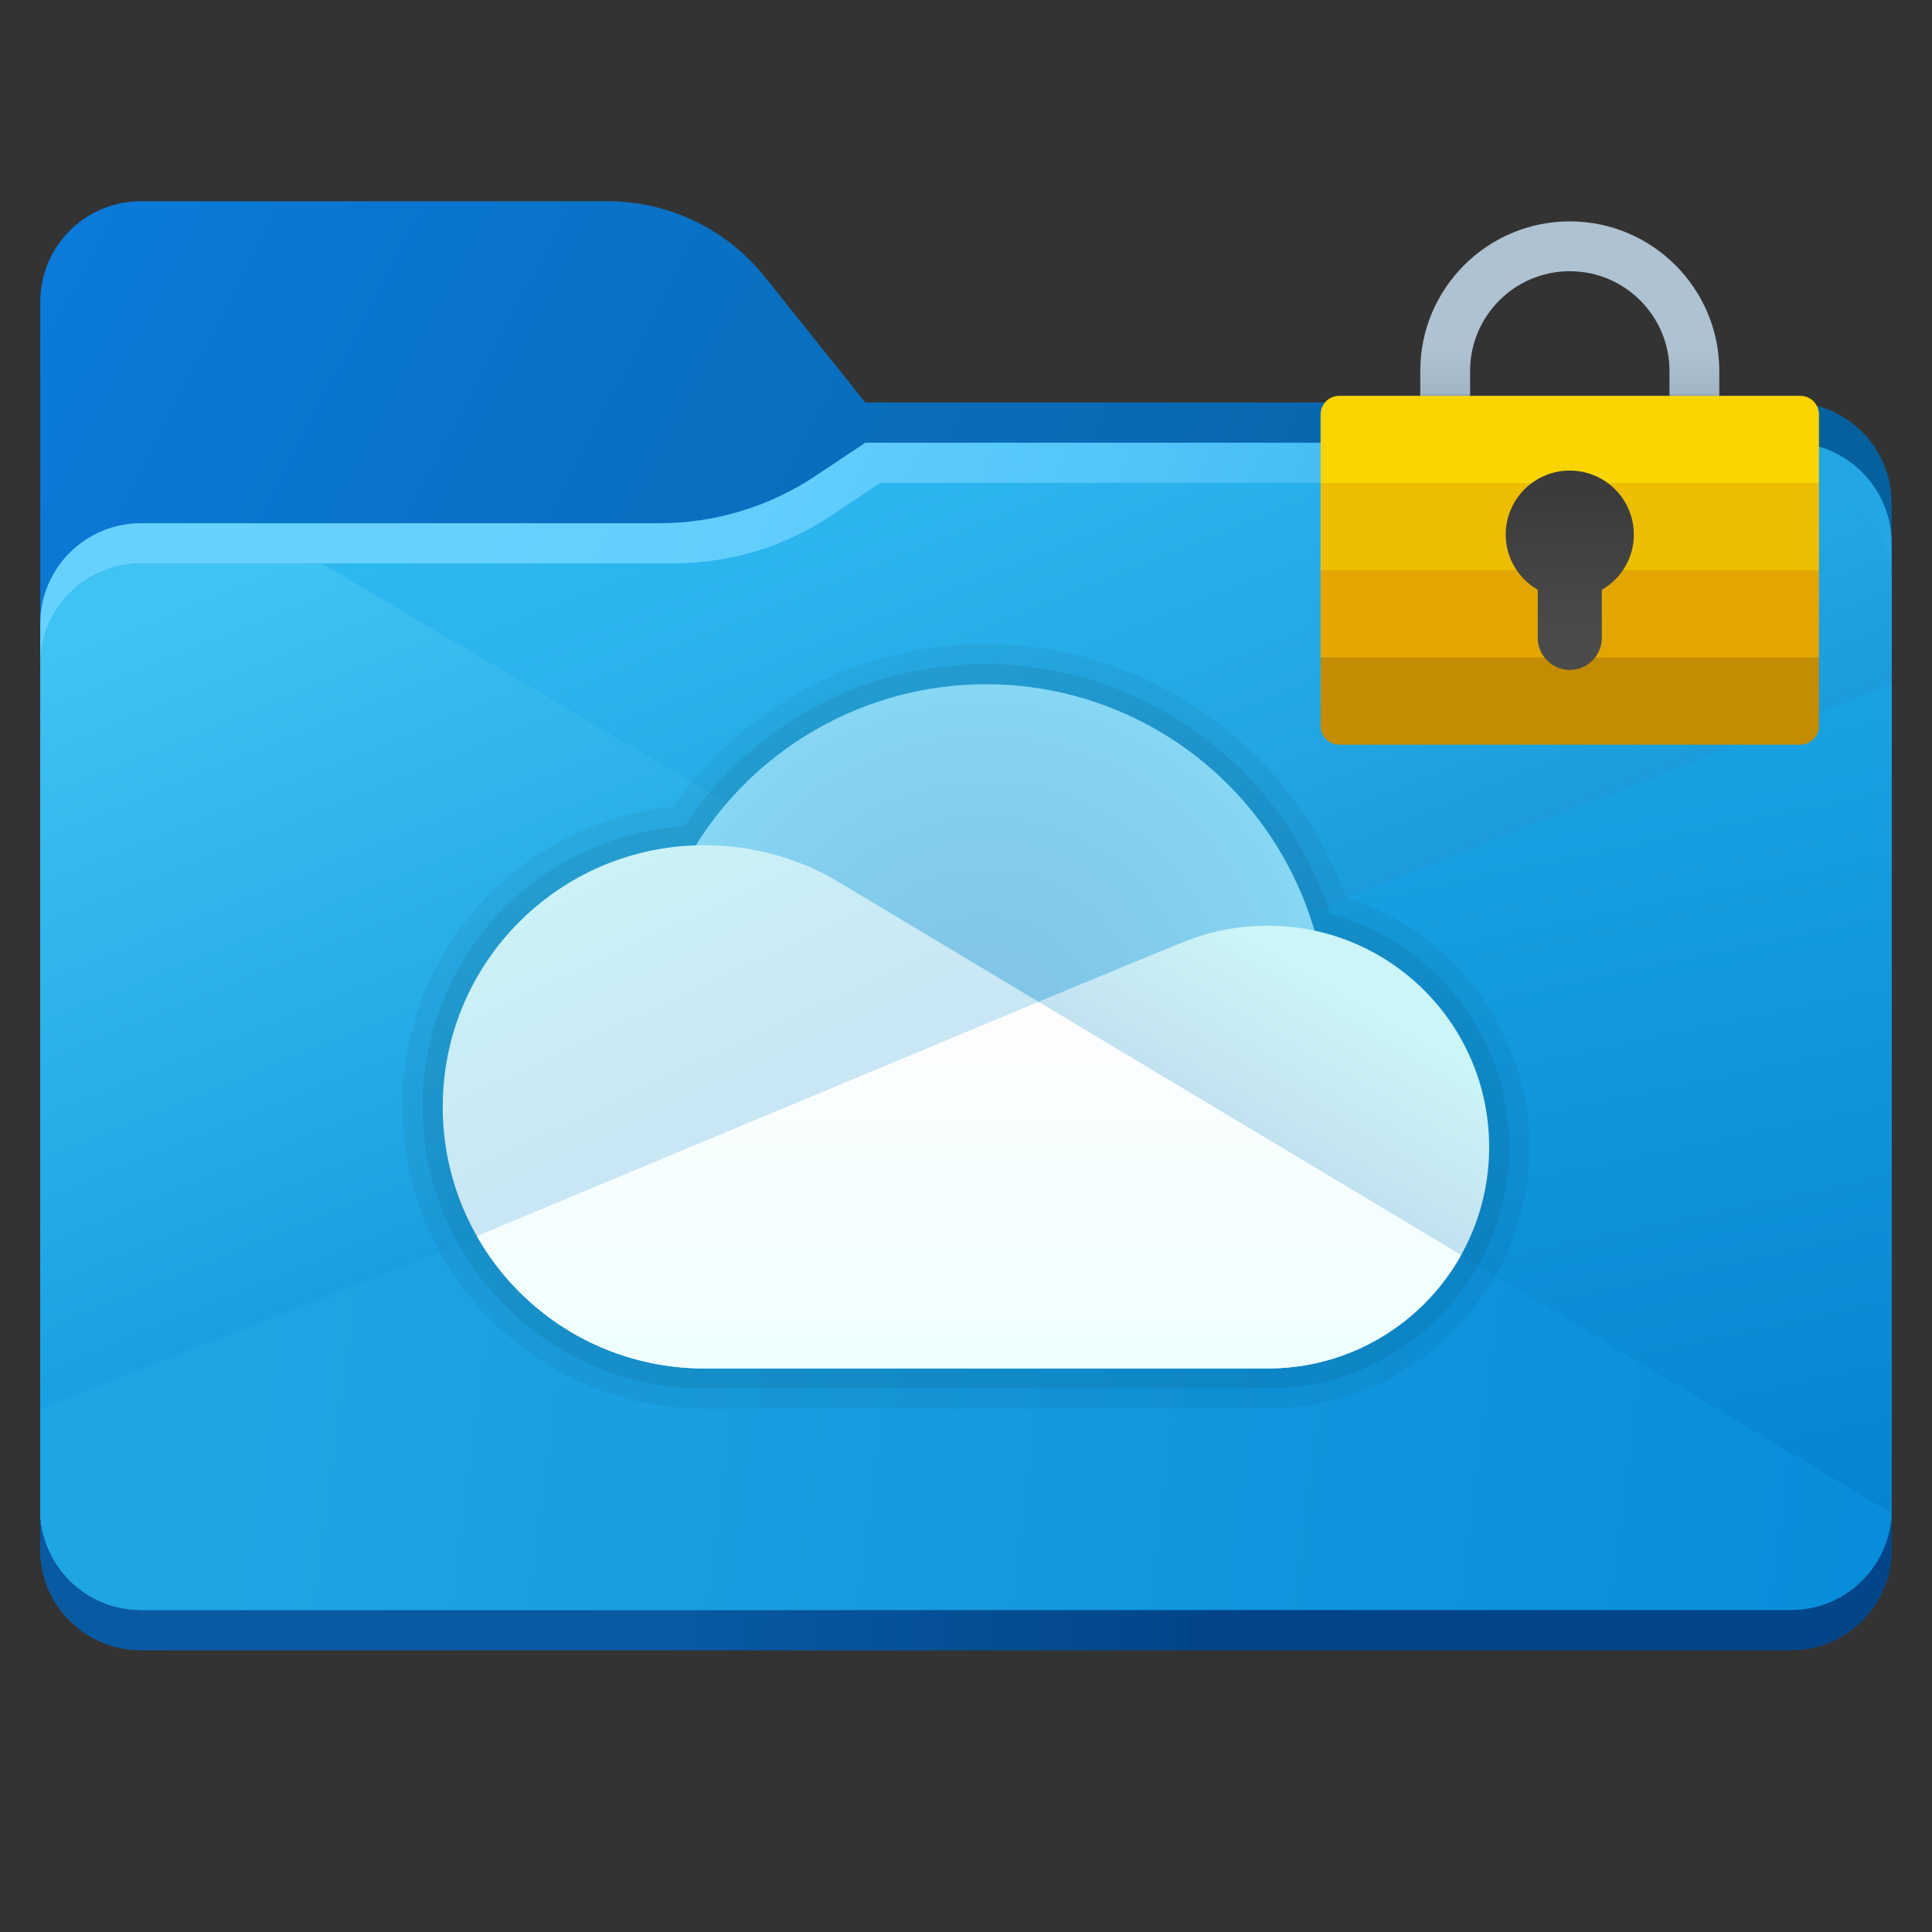 <svg xmlns="http://www.w3.org/2000/svg" xmlns:xlink="http://www.w3.org/1999/xlink" viewBox="0,0,256,256" width="48px" height="48px" fill-rule="nonzero"><rect x="0" y="0" width="256" height="256" fill="#333333" stroke="none"/><defs><linearGradient x1="-7.018" y1="9.308" x2="39.387" y2="33.533" gradientUnits="userSpaceOnUse" id="color-1"><stop offset="0" stop-color="#0c7ee1"></stop><stop offset="0.909" stop-color="#06609e"></stop></linearGradient><linearGradient x1="16.865" y1="39.287" x2="44.965" y2="39.792" gradientUnits="userSpaceOnUse" id="color-2"><stop offset="0" stop-color="#085aa3"></stop><stop offset="0.464" stop-color="#024589"></stop></linearGradient><linearGradient x1="-4.879" y1="12.764" x2="35.968" y2="30.778" gradientUnits="userSpaceOnUse" id="color-3"><stop offset="0.34" stop-color="#66d1ff"></stop><stop offset="0.489" stop-color="#61cefd"></stop><stop offset="0.66" stop-color="#53c5f8"></stop><stop offset="0.84" stop-color="#3db7ef"></stop><stop offset="1" stop-color="#22a6e4"></stop></linearGradient><radialGradient cx="37.836" cy="49.317" r="53.875" gradientUnits="userSpaceOnUse" id="color-4"><stop offset="0.199" stop-color="#0b6bbf"></stop><stop offset="0.601" stop-color="#1992d7"></stop><stop offset="0.835" stop-color="#32a7e4"></stop><stop offset="1" stop-color="#3eb2eb"></stop></radialGradient><linearGradient x1="16.514" y1="36.632" x2="6.254" y2="11.454" gradientUnits="userSpaceOnUse" id="color-5"><stop offset="0.252" stop-color="#189fe1"></stop><stop offset="0.903" stop-color="#3fc3f2"></stop></linearGradient><linearGradient x1="1.226" y1="30.778" x2="46.83" y2="36.802" gradientUnits="userSpaceOnUse" id="color-6"><stop offset="0.114" stop-color="#1ea5e4"></stop><stop offset="1" stop-color="#088dda"></stop></linearGradient><linearGradient x1="42.347" y1="48.346" x2="36.178" y2="19.035" gradientUnits="userSpaceOnUse" id="color-7"><stop offset="0.129" stop-color="#007bcb"></stop><stop offset="1" stop-color="#18a3e4"></stop></linearGradient><linearGradient x1="21.689" y1="-0.411" x2="32.343" y2="26.022" gradientUnits="userSpaceOnUse" id="color-8"><stop offset="0.17" stop-color="#2ebbf3"></stop><stop offset="0.425" stop-color="#2bb5ef"></stop><stop offset="0.76" stop-color="#21a5e3"></stop><stop offset="0.98" stop-color="#1896d9"></stop></linearGradient><radialGradient cx="24.5" cy="25.5" r="8.5" gradientUnits="userSpaceOnUse" id="color-9"><stop offset="0.222" stop-color="#81c6e7"></stop><stop offset="0.78" stop-color="#84d1ef"></stop><stop offset="1" stop-color="#86d7f4"></stop></radialGradient><linearGradient x1="18.199" y1="18.436" x2="22.081" y2="26.718" gradientUnits="userSpaceOnUse" id="color-10"><stop offset="0" stop-color="#cbf5f7"></stop><stop offset="0.909" stop-color="#c9e6f4"></stop></linearGradient><linearGradient x1="30.52" y1="20.093" x2="26.525" y2="26.823" gradientUnits="userSpaceOnUse" id="color-11"><stop offset="0.324" stop-color="#cbf5f7"></stop><stop offset="0.909" stop-color="#c2dfef"></stop></linearGradient><linearGradient x1="24.077" y1="24.051" x2="24.077" y2="34.618" gradientUnits="userSpaceOnUse" id="color-12"><stop offset="0" stop-color="#fffdfe"></stop><stop offset="0.909" stop-color="#efffff"></stop></linearGradient><linearGradient x1="10" y1="6.957" x2="10" y2="5.199" gradientUnits="userSpaceOnUse" id="color-13"><stop offset="0" stop-color="#92a3b0"></stop><stop offset="0.015" stop-color="#a3b5c4"></stop><stop offset="1" stop-color="#aec2d1"></stop></linearGradient><linearGradient x1="10" y1="16.687" x2="10" y2="10.875" gradientUnits="userSpaceOnUse" id="color-14"><stop offset="0" stop-color="#4b4b4b"></stop><stop offset="1" stop-color="#3b3b3b"></stop></linearGradient></defs><g transform=""><g fill="none" fill-rule="nonzero" stroke="none" stroke-width="1" stroke-linecap="butt" stroke-linejoin="miter" stroke-miterlimit="10" stroke-dasharray="" stroke-dashoffset="0" font-family="none" font-weight="none" font-size="none" text-anchor="none" style="mix-blend-mode: normal"><g transform="scale(5.333,5.333)"><path d="M44.5,41h-41c-1.381,0 -2.5,-1.119 -2.5,-2.5v-31c0,-1.381 1.119,-2.5 2.5,-2.5h11.597c1.519,0 2.955,0.69 3.904,1.877l2.499,3.123h23c1.381,0 2.5,1.119 2.5,2.5v26c0,1.381 -1.119,2.5 -2.5,2.5z" fill="url(#color-1)"></path><path d="M1,37.875v0.625c0,1.381 1.119,2.5 2.5,2.5h41c1.381,0 2.5,-1.119 2.5,-2.5v-0.625z" fill="url(#color-2)"></path><path d="M44.5,11h-23l-1.237,0.824c-1.149,0.767 -2.5,1.176 -3.882,1.176h-12.881c-1.381,0 -2.5,1.119 -2.5,2.5v22c0,1.381 1.119,2.5 2.5,2.5h41c1.381,0 2.5,-1.119 2.5,-2.5v-24c0,-1.381 -1.119,-2.5 -2.5,-2.5z" fill="url(#color-3)"></path><path d="M44.5,40h-41c-1.381,0 -2.5,-1.119 -2.5,-2.5v-21c0,-1.381 1.119,-2.5 2.5,-2.5h13.256c1.382,0 2.733,-0.409 3.883,-1.176l1.236,-0.824h22.625c1.381,0 2.5,1.119 2.5,2.5v23c0,1.381 -1.119,2.5 -2.5,2.5z" fill="url(#color-4)"></path><g><path d="M26.614,24.977l-18.614,-10.977h-4.5c-1.381,0 -2.5,1.119 -2.5,2.5v18.5z" fill="url(#color-5)"></path><path d="M1,35v2.5c0,1.381 1.119,2.5 2.5,2.5h41c1.35,0 2.451,-1.071 2.498,-2.41l-20.787,-12.455z" fill="url(#color-6)"></path><path d="M47,17l-20.789,8.135l20.789,12.455z" fill="url(#color-7)"></path><path d="M44.5,12h-22.625l-1.237,0.824c-1.149,0.767 -2.5,1.176 -3.882,1.176h-8.756l18.614,10.977l20.386,-7.977v-2.5c0,-1.381 -1.119,-2.5 -2.5,-2.5z" fill="url(#color-8)"></path></g><g><path d="M31.5,35h-14c-4.136,0 -7.5,-3.364 -7.5,-7.5c0,-3.893 2.916,-7.071 6.731,-7.454c1.783,-2.543 4.649,-4.046 7.769,-4.046c4.003,0 7.599,2.562 8.939,6.297c2.675,0.838 4.561,3.358 4.561,6.203c0,3.584 -2.916,6.5 -6.5,6.5z" fill="#000000" opacity="0.05"></path><path d="M31.5,34.5h-14c-3.86,0 -7,-3.14 -7,-7c0,-3.71 2.839,-6.725 6.511,-6.976c1.676,-2.524 4.457,-4.024 7.489,-4.024c3.877,0 7.351,2.537 8.55,6.205c2.596,0.694 4.45,3.085 4.45,5.795c0,3.309 -2.691,6 -6,6z" fill="#000000" opacity="0.07"></path><circle cx="24.5" cy="25.5" r="8.5" fill="url(#color-9)"></circle><path d="M36.3,31.18c-0.93,1.68 -2.73,2.82 -4.8,2.82h-14c-3.59,0 -6.5,-2.91 -6.5,-6.5c0,-3.59 2.91,-6.5 6.5,-6.5c1.24,0 2.39,0.34 3.38,0.94c0.13,0.08 15.42,9.24 15.42,9.24z" fill="url(#color-10)"></path><path d="M37,28.5c0,3.04 -2.46,5.5 -5.5,5.5h-14c-2.42,0 -4.54,-1.32 -5.65,-3.29c1.27,-0.53 2.63,-1.1 4,-1.67c6.16,-2.57 12.62,-5.27 13.65,-5.67c0.62,-0.24 1.29,-0.37 2,-0.37c3.04,0 5.5,2.46 5.5,5.5z" fill="url(#color-11)"></path><path d="M36.304,31.182c-0.94,1.682 -2.738,2.818 -4.804,2.818h-14c-2.42,0 -4.54,-1.32 -5.65,-3.29c1.27,-0.53 13.953,-5.819 13.953,-5.819z" fill="url(#color-12)"></path></g></g></g><g fill="none" fill-rule="nonzero" stroke="none" stroke-width="1" stroke-linecap="butt" stroke-linejoin="miter" stroke-miterlimit="10" stroke-dasharray="" stroke-dashoffset="0" font-family="none" font-weight="none" font-size="none" text-anchor="none" style="mix-blend-mode: normal"><g transform="translate(174.984,29.333) scale(3.302,3.302)" id="overlay"><path d="M16,8.142h-2v-2.142c0,-2.206 -1.794,-4 -4,-4c-2.206,0 -4,1.794 -4,4v1.958h-2v-1.958c0,-3.309 2.691,-6 6,-6c3.309,0 6,2.691 6,6z" fill="url(#color-13)"></path><path d="M19.25,21h-18.5c-0.414,0 -0.75,-0.336 -0.75,-0.75v-2.75l10,-0.5l10,0.5v2.75c0,0.414 -0.336,0.75 -0.75,0.75z" fill="#c48c00"></path><path d="M0,14l10,-1l10,1v3.5h-20z" fill="#e3a600"></path><path d="M0,10.5l10,-0.5l10,0.5v3.5h-20z" fill="#edbe00"></path><path d="M20,10.5h-20v-2.75c0,-0.414 0.336,-0.75 0.75,-0.75h18.5c0.414,0 0.75,0.336 0.75,0.75z" fill="#fad500"></path><path d="M12.571,12.571c0,-1.42 -1.15,-2.571 -2.571,-2.571c-1.421,0 -2.571,1.151 -2.571,2.571c0,0.949 0.521,1.769 1.286,2.215v1.928c-0.001,0.71 0.575,1.286 1.285,1.286c0.71,0 1.286,-0.576 1.286,-1.286v-1.928c0.765,-0.445 1.285,-1.266 1.285,-2.215z" fill="url(#color-14)"></path></g></g></g></svg>